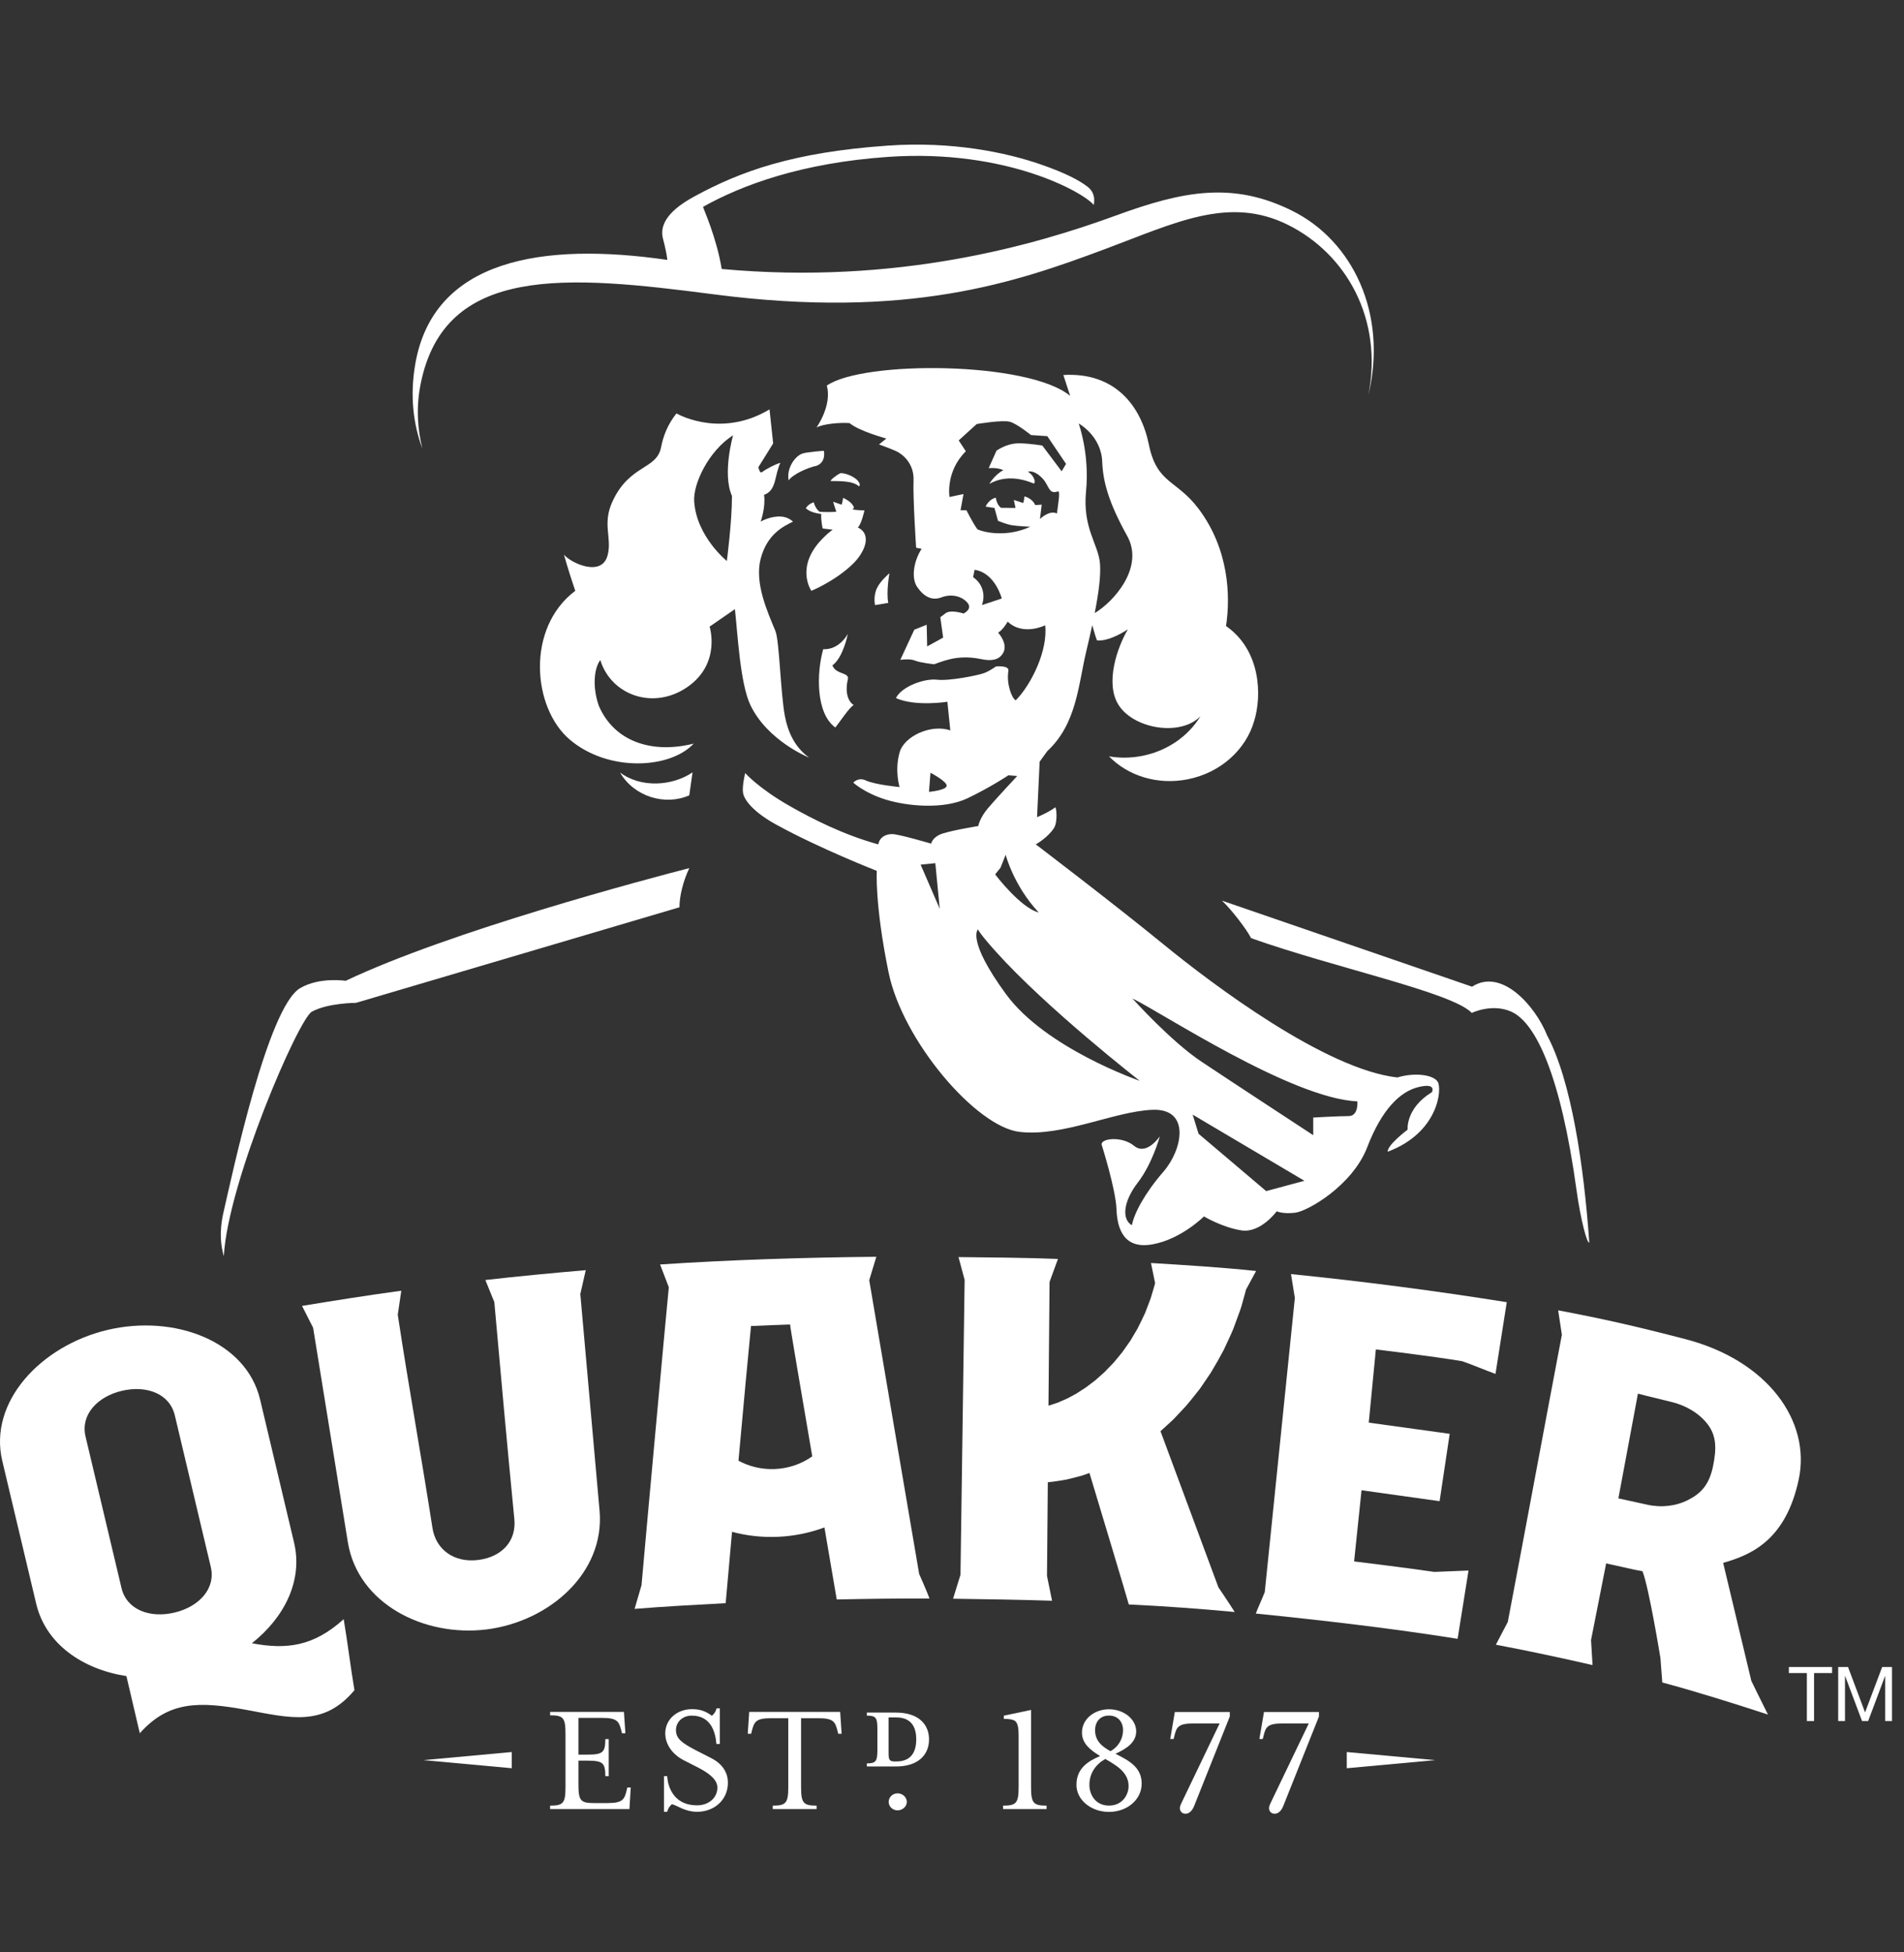 <svg width="158" height="162" viewBox="0 0 158 162" fill="none" xmlns="http://www.w3.org/2000/svg">
<rect x="0" y="0" width="158" height="162" fill="#333333" stroke="none"/>
<g clip-path="url(#clip0_211_135)">
<mask id="mask0_211_135" style="mask-type:alpha" maskUnits="userSpaceOnUse" x="-61" y="0" width="280" height="162">
<path d="M219 0H-61V162H219V0Z" fill="#D9D9D9"/>
</mask>
<g mask="url(#mask0_211_135)">
<path d="M66.546 37.651C65.894 37.92 65.262 38.919 65.445 39.862C65.802 39.355 66.976 38.818 67.772 38.648C68.592 38.324 68.365 37.407 68.365 37.407C68.365 37.407 66.884 37.511 66.546 37.651Z" fill="white"/>
<path d="M70.356 52.598C70.308 52.686 69.636 53.932 68.313 53.873C67.764 55.795 67.672 59.181 69.32 60.371C69.686 59.914 70.509 58.661 70.844 58.51C70.204 58.083 70.174 57.108 70.357 56.376C70.507 55.771 69.38 56.01 69.076 55.215C69.962 54.565 70.334 52.713 70.356 52.598Z" fill="white"/>
<path d="M71.073 39.781C70.753 39.506 70.188 39.262 69.761 39.262C69.456 39.384 68.93 39.805 68.922 39.918C69.639 39.933 70.737 39.872 71.286 40.36C71.439 40.238 71.269 39.949 71.073 39.781Z" fill="white"/>
<path d="M34.909 31.849C36.897 21.939 47.005 22.832 59.216 24.422C75.412 26.53 84.35 23.407 91.604 20.705C97.503 18.51 101.971 16.203 106.902 18.67C111.716 21.077 114.798 26.482 113.55 32.799C115.184 25.992 112.214 19.983 107.268 17.51C102.337 15.044 98.207 15.834 92.625 17.876C85.897 20.337 74.475 23.656 59.889 22.322C59.466 19.695 58.341 17.267 58.341 17.164C61.584 15.348 66.532 13.513 73.712 13.018C83.543 12.341 89.944 15.98 90.765 17.012C90.828 16.608 90.883 15.98 90.231 15.482C89.576 14.981 88.492 14.384 86.387 13.652C83.45 12.63 78.969 11.719 73.712 12.081C65.75 12.63 61.418 14.246 57.697 16.26C56.348 16.988 54.579 18.191 55.023 19.833C55.22 20.563 55.348 21.262 55.378 21.568C45.067 20.072 35.934 21.48 34.451 30.262C34.014 32.852 34.288 35.166 35.046 37.219C34.653 35.619 34.512 33.827 34.909 31.849Z" fill="white"/>
<path d="M68.011 42.466C67.781 42.303 67.596 41.965 67.522 41.679C67.034 41.842 66.871 42.178 66.871 42.178C67.156 42.422 67.503 42.567 68.161 42.653C68.11 42.789 68.161 43.305 68.26 43.848C68.45 43.889 68.871 43.916 69.102 43.957C68.828 44.14 68.558 44.392 68.287 44.663C65.931 47.019 67.328 49.028 67.328 49.028C67.328 49.028 69.291 48.238 70.786 46.782C71.729 45.862 72.415 44.364 71.183 43.768C71.475 43.539 71.736 42.354 71.736 42.354C71.736 42.354 70.959 42.341 70.741 42.259C70.85 42.151 70.945 42.178 70.741 41.883C70.537 41.587 70.079 41.363 69.967 41.312C69.926 41.587 69.845 41.883 69.845 41.883L69.139 41.635C69.139 41.635 69.285 42.16 69.397 42.466C69.22 42.493 68.337 42.506 68.011 42.466Z" fill="white"/>
<path d="M62.274 58.516C63.687 61.457 67.042 62.83 67.146 62.87C65.958 62.015 65.389 60.761 65.134 59.431C64.768 57.509 64.684 53.182 64.342 52.353C63.701 50.797 62.597 48.381 63.121 46.375C63.67 44.27 65.075 43.652 65.807 43.286C65.518 43.023 65.18 42.894 64.838 42.867C63.967 42.798 63.17 43.259 63.123 43.285C63.145 43.223 63.551 42.046 63.403 41.067C64.459 40.686 64.245 39.489 64.757 38.408C64.361 38.506 63.597 38.91 63.224 39.183C63.051 39.309 62.944 38.832 62.934 38.764C63.416 38.003 64.159 36.795 64.159 36.795L63.857 33.972C60.006 36.282 56.569 34.55 56.133 34.308C55.419 35.201 55.038 36.175 54.859 37.112C54.502 38.988 52.256 38.527 50.832 41.597C49.948 43.504 50.807 44.61 50.421 46.081C49.935 47.933 47.354 46.711 46.798 46.026C46.798 46.026 47.167 47.357 47.737 49.028C43.634 52.112 44.176 58.744 47.286 61.378C50.502 64.103 55.639 63.796 57.563 61.706C54.111 62.578 50.971 61.543 49.696 58.577C49.163 57.081 49.272 55.497 49.814 54.772C50.722 57.711 54.25 58.953 57.055 57.002C59.861 55.049 58.886 51.998 58.886 51.998L60.986 50.548C61.21 52.539 61.413 56.719 62.274 58.516ZM60.741 41.153C60.741 43.35 60.315 46.553 60.315 46.553C60.315 46.553 57.813 44.539 57.606 41.633C57.498 40.136 58.82 37.401 60.833 36.12C60.833 36.12 59.918 39.323 60.741 41.153Z" fill="white"/>
<path d="M72.771 48.809C72.447 49.506 72.614 50.213 72.614 50.213L73.712 50.03C73.529 49.115 73.809 47.57 73.809 47.57C73.809 47.57 73.059 48.19 72.771 48.809Z" fill="white"/>
<path d="M128.379 85.905C127.402 83.465 124.596 80.291 122.156 81.878C122.156 81.878 110.645 77.913 101.4 74.737C102.13 75.409 103.428 77.077 103.821 77.851C110.777 80.322 120.478 82.335 122.136 84.054C122.136 84.054 123.814 83.236 125.409 83.95C127.464 84.867 129.519 89.293 130.819 98.717C131.167 101.23 131.712 103.267 131.883 103.104C131.438 96.725 130.393 89.671 128.379 85.905Z" fill="white"/>
<path d="M24.902 82C22.219 83.585 19.29 97.375 18.558 100.547C18.155 102.29 18.342 103.406 18.573 104.241C18.911 98.102 24.768 84.557 25.88 83.951C27.221 83.219 29.541 83.219 29.541 83.219L56.384 75.288C56.384 74.322 56.701 73.101 57.199 72.038C53.749 72.929 37.387 77.256 28.685 81.389C28.685 81.389 26.504 81.054 24.902 82Z" fill="white"/>
<path d="M115.956 89.411C109.976 88.739 100.581 81.661 96.554 78.367C92.528 75.072 85.953 70.069 85.953 70.069C85.953 70.069 86.967 69.504 87.468 68.702C87.792 68.183 87.661 66.918 87.554 67.004C87.097 67.37 86.059 67.813 86.059 67.813L86.273 63.206L86.914 62.322C89.354 60.063 89.476 56.831 90.148 54.023C90.32 53.305 90.486 52.582 90.638 51.878C90.794 52.39 90.923 52.9 91.032 53.139C91.856 53.23 92.924 52.657 93.595 52.224C92.679 53.78 91.733 56.648 92.771 58.416C93.97 60.46 97.896 61.161 99.604 59.454L99.603 59.462C98.609 61.076 96.886 62.315 94.77 62.728C93.831 62.911 92.903 62.914 92.027 62.764C93.584 64.364 96.024 65.164 98.541 64.672C101.295 64.135 103.382 62.2 104.066 59.86C104.734 57.737 104.634 53.965 101.74 51.949C102.125 49.4 101.962 45.571 99.483 42.248C97.64 39.78 96.005 40.175 95.333 36.88C94.68 33.671 92.522 30.869 88.241 31.118L88.805 32.853C85.387 29.985 71.63 29.893 68.61 31.998C69.068 33.646 67.755 35.476 67.755 35.476C68.305 35.17 69.708 35.05 70.501 35.11C71.296 35.782 73.552 36.391 73.552 36.391L72.943 36.88C72.943 36.88 73.796 37.184 74.345 37.429C74.894 37.672 75.869 38.465 75.809 39.869C75.749 41.271 76.023 45.452 76.023 45.452L76.481 45.543C75.871 46.458 75.566 47.922 76.115 48.715C76.664 49.508 77.334 49.876 78.128 49.57C78.921 49.266 79.775 49.447 80.264 49.996C80.753 50.545 79.958 50.911 79.958 50.911C79.958 50.911 78.86 50.545 78.434 50.911C78.333 50.995 78.185 51.105 78.029 51.215L78.265 52.91L76.939 53.642L76.9 51.843L75.871 52.255L74.711 54.755C74.711 54.755 75.505 54.634 75.932 54.817C76.358 55 77.519 55.121 77.519 55.121C77.519 55.121 78.311 54.817 78.86 54.695C79.409 54.572 80.264 54.451 81.423 54.695C82.581 54.938 82.982 54.574 83.193 54.268C83.742 53.474 82.827 52.498 82.827 52.498C83.253 52.255 83.619 51.583 83.619 51.583C84.9 52.804 86.731 51.889 86.731 51.889C86.974 53.962 85.572 56.829 84.291 58.112C83.985 57.989 83.496 56.769 83.68 55.67C83.76 55.185 82.643 55.304 82.643 55.304C82.643 55.304 82.155 55.67 81.666 55.853C81.179 56.036 78.8 56.525 77.762 56.403C76.724 56.282 74.834 56.952 74.345 57.929C75.994 58.659 78.617 58.233 78.617 58.233L78.86 60.612C77.335 60.063 75.04 61.048 74.65 62.442C74.224 63.969 74.65 65.311 74.65 65.311C74.65 65.311 72.637 65.128 71.844 64.761C71.213 64.469 70.807 64.945 70.807 64.945C70.807 64.945 71.722 65.799 73.492 66.349C75.26 66.898 78.311 67.201 80.324 66.226C82.338 65.25 83.68 64.335 83.68 64.335L84.412 64.395C84.412 64.395 82.643 66.286 81.972 67.081C81.3 67.873 81.179 68.545 81.179 68.545C81.179 68.545 78.555 68.971 77.945 69.277C77.335 69.581 77.273 70.009 77.273 70.009C77.273 70.009 74.59 69.215 74.041 69.215C73.492 69.215 73.003 69.46 72.881 70.069C70.014 69.277 67.419 67.965 65.499 66.866C62.936 65.402 61.838 64.152 61.838 64.152C61.838 64.152 61.576 65.221 61.655 65.768C61.746 66.409 62.57 67.416 64.4 68.422C68.034 70.421 72.76 72.266 72.76 72.266C72.76 72.266 72.577 75.012 73.735 80.686C74.894 86.359 80.996 93.498 84.595 93.925C88.195 94.353 92.465 92.217 95.639 92.094C98.811 91.973 98.139 95.389 96.554 97.219C94.967 99.049 94.113 100.697 93.929 101.674C93.076 101.186 93.197 99.721 94.418 98.134C95.608 96.59 96.217 94.404 96.247 94.294C96.194 94.371 95.125 95.916 94.113 95.085C93.076 94.23 91.246 94.474 91.429 95.023C91.429 95.023 92.588 98.683 92.648 100.331C92.71 101.978 93.26 103.687 95.639 103.259C98.018 102.833 99.909 100.942 99.909 100.942C99.909 100.942 101.434 101.857 103.021 102.101C104.608 102.344 105.949 100.514 105.949 100.514C105.949 100.514 106.438 100.759 107.474 100.636C108.512 100.514 112.233 98.379 113.454 95.206C114.674 92.034 116.199 90.569 117.724 90.203C119.25 89.837 118.822 90.63 118.822 90.63C116.626 91.973 116.809 93.741 116.809 93.741C116.809 93.741 115.101 95.023 115.161 95.572C119.371 93.987 119.677 90.386 119.311 89.777C118.945 89.166 117.358 88.983 115.956 89.411ZM91.466 38.315C91.527 39.963 91.995 41.696 93.54 44.478C94.984 47.079 92.415 49.943 90.842 50.875C91.16 49.256 91.358 47.799 91.283 46.795C91.16 45.148 89.819 43.867 90.124 40.755C90.428 37.644 89.513 35.143 89.513 35.143C89.513 35.143 91.385 36.159 91.466 38.315ZM81.483 50.213C81.789 49.358 81.545 48.443 80.751 47.894L80.874 47.284C82.581 47.528 83.13 49.664 83.13 49.664L81.483 50.213ZM86.3 43.071L86.443 41.875C86.443 41.875 85.967 41.917 85.899 41.904C85.71 41.428 85.156 41.213 85.003 41.197C85.003 41.468 84.908 41.741 84.908 41.741L84.132 41.486L84.269 42.149L83.067 42.139C82.832 41.979 82.679 41.617 82.64 41.305C82.124 41.386 81.795 41.978 81.795 42.04C82.042 42.079 82.297 42.12 82.522 42.146L82.819 43.221C82.819 43.221 83.494 43.505 83.983 43.586C84.439 43.664 85.489 43.71 85.489 43.71C83.66 44.567 81.782 44.232 81.114 43.925C80.746 43.44 80.198 42.341 80.198 42.341H79.709L79.954 40.998L78.793 41.243C78.793 41.243 78.435 39.147 80.149 37.449L79.556 36.546L81.052 35.187C81.052 35.187 83.207 34.822 83.82 35.004C84.43 35.187 85.557 36.103 85.557 36.103L86.909 36.194L88.464 38.495L88.099 39.108L86.495 36.973C86.495 36.973 85.515 36.807 84.645 36.787C84.061 36.774 83.412 36.927 82.695 37.393L82.043 38.85C82.043 38.85 82.721 38.769 83.265 39.013C82.532 39.395 82.098 40.154 82.098 40.154C83.321 39.476 84.611 39.636 85.791 40.125C85.98 40.024 85.791 39.43 85.302 39.147C85.547 39.065 85.993 39.147 86.525 39.717C87.072 40.307 87.014 41.06 87.786 40.777C88.021 40.692 87.783 41.937 87.708 42.608C87.056 42.302 86.3 43.071 86.3 43.071ZM77.09 65.71L77.213 64.123C77.213 64.123 78.617 64.855 78.555 65.221C78.494 65.587 77.09 65.71 77.09 65.71ZM76.397 71.75L77.616 71.628L77.982 75.411L76.397 71.75ZM83.026 72.005L83.453 70.93C83.453 70.93 84.105 73.482 86.197 75.72C84.68 75.339 82.581 72.559 82.581 72.559L83.026 72.005ZM83.473 82.487C80.178 77.974 81.156 77.119 81.156 77.119C81.156 77.119 81.231 77.402 82.62 78.949C86.89 83.708 94.578 89.688 94.578 89.688C94.578 89.688 86.768 87.003 83.473 82.487ZM105.071 98.84L99.459 94.081L98.97 92.494L108.245 97.985L105.071 98.84ZM111.906 92.616C111.051 92.616 108.977 92.737 108.977 92.737V94.201C108.977 94.201 102.265 89.809 99.703 88.101C97.181 86.421 94.067 82.963 93.97 82.855C96.291 83.955 107.149 91.152 112.638 91.395C112.638 91.395 112.759 92.616 111.906 92.616Z" fill="white"/>
<path d="M51.451 64.103C53.194 65.412 55.801 65.228 57.47 64.092L57.198 65.998C55.199 66.885 52.617 66.118 51.451 64.103Z" fill="white"/>
<path d="M45.65 149.837C46.765 149.837 46.926 149.609 46.926 148.265V143.899C46.926 142.556 46.765 142.341 45.65 142.341V142.058H51.776L51.897 143.832H51.615L51.548 143.563C51.36 142.864 51.226 142.556 49.99 142.556H48.001V145.605H48.673C50.017 145.605 50.232 145.444 50.232 144.315H50.514V147.392H50.232C50.232 146.263 50.017 146.102 48.673 146.102H48.001V148.063C48.001 149.407 48.162 149.622 49.278 149.622H50.433C51.669 149.622 51.817 149.313 51.992 148.601L52.059 148.332H52.341L52.233 150.119H45.65V149.837Z" fill="white"/>
<path d="M55.368 150.347H55.099V147.391H55.368C55.368 147.391 55.394 149.81 57.853 149.81C58.807 149.81 59.532 149.192 59.532 148.332C59.532 147.714 58.914 147.19 57.987 146.706L56.698 146.048C55.918 145.645 55.206 144.852 55.206 143.831C55.206 142.717 56.133 141.83 57.436 141.83C58.229 141.83 58.672 142.085 59.076 142.381C59.237 142.246 59.398 142.044 59.465 141.763H59.734V144.718H59.451C59.358 143.643 58.954 142.367 57.396 142.367C56.644 142.367 56.093 142.891 56.093 143.563C56.093 144.262 56.563 144.624 57.718 145.229L59.008 145.887C60.043 146.411 60.405 147.19 60.405 147.929C60.405 149.393 59.237 150.347 57.853 150.347C56.832 150.347 56.187 149.81 55.757 149.716C55.596 149.85 55.435 150.051 55.368 150.347Z" fill="white"/>
<path d="M69.84 143.872H69.558L69.491 143.603C69.303 142.891 69.169 142.582 67.933 142.582H66.476V148.265C66.476 149.609 66.65 149.837 67.766 149.837V150.119H64.125V149.837C65.24 149.837 65.414 149.609 65.414 148.265V142.582H63.957C62.722 142.582 62.588 142.891 62.399 143.603L62.332 143.872H62.05L62.171 142.058H69.719L69.84 143.872Z" fill="white"/>
<path d="M74.485 150.227C74.068 150.227 73.746 149.904 73.746 149.528C73.746 149.139 74.068 148.816 74.485 148.816C74.901 148.816 75.25 149.139 75.25 149.528C75.25 149.904 74.901 150.227 74.485 150.227Z" fill="white"/>
<path d="M71.935 146.331C72.688 146.331 72.808 146.157 72.808 145.203V143.484C72.808 142.53 72.688 142.368 71.935 142.368V142.113H74.34C76.261 142.113 77.094 143.121 77.094 144.343C77.094 145.566 76.261 146.587 74.34 146.587H71.935V146.331ZM74.38 142.516H73.736V145.431C73.736 146.049 73.803 146.171 74.286 146.171H74.38C75.778 146.171 76.033 145.15 76.033 144.33C76.033 143.537 75.778 142.516 74.38 142.516Z" fill="white"/>
<path d="M94.741 148.006C94.741 149.349 93.519 150.356 92.028 150.356C90.536 150.356 89.327 149.362 89.327 148.113C89.327 146.729 90.308 146.138 91.289 145.722C90.483 145.225 89.784 144.687 89.784 143.773C89.784 142.658 90.805 141.839 92.028 141.839C93.264 141.839 94.284 142.672 94.284 143.666C94.284 144.606 93.465 145.117 92.565 145.533C93.626 146.071 94.741 146.622 94.741 148.006ZM90.402 148.113C90.402 148.932 90.913 149.833 92.028 149.833C93.143 149.833 93.653 148.932 93.653 148.22C93.653 147.119 92.74 146.541 91.719 145.963C90.939 146.407 90.402 147.132 90.402 148.113ZM93.196 143.558C93.196 143.035 92.887 142.363 92.028 142.363C91.168 142.363 90.872 143.035 90.872 143.558C90.872 144.432 91.396 144.902 92.149 145.319C92.807 144.956 93.196 144.297 93.196 143.558Z" fill="white"/>
<path d="M97.492 142.064L97.109 144.307H97.391L97.458 144.039C97.633 143.313 97.781 143.018 99.017 143.018H101.207L98.009 149.682C97.768 150.165 98.023 150.433 98.224 150.487C98.614 150.595 98.922 150.299 99.097 149.856L102.052 142.44V142.064H97.492Z" fill="white"/>
<path d="M104.89 142.064L104.507 144.307H104.789L104.856 144.039C105.031 143.313 105.179 143.018 106.415 143.018H108.605L105.407 149.682C105.165 150.165 105.42 150.433 105.622 150.487C106.012 150.595 106.319 150.299 106.494 149.856L109.45 142.44V142.064H104.89Z" fill="white"/>
<path d="M42.469 145.388V146.732L35.133 146.06L42.469 145.388Z" fill="white"/>
<path d="M111.76 146.733V145.388L119.096 146.06L111.76 146.733Z" fill="white"/>
<path d="M85.56 141.895V148.265C85.56 149.609 85.734 149.837 86.849 149.837V150.119H83.238V149.837C84.353 149.837 84.528 149.609 84.528 148.265V144.03C84.526 143.756 84.517 143.516 84.488 143.347C84.436 143.043 84.327 142.848 84.16 142.764C83.993 142.679 83.706 142.637 83.3 142.637L83.305 142.369L85.56 141.895Z" fill="white"/>
<path d="M28.52 134.362C26 136.645 23.742 136.896 20.902 136.361C23.593 134.233 25.152 131.165 24.402 128.007L21.586 116.144C20.427 111.262 14.441 109.05 8.912 110.363C3.381 111.676 -0.971 116.342 0.188 121.224L3.005 133.087C3.799 136.433 6.861 138.524 10.49 139.086C10.896 140.82 11.165 141.963 11.602 143.829C14 141.132 16.55 141.173 20.486 141.897C24.059 142.556 26.847 143.329 29.413 140.255C29.065 138.176 28.867 136.441 28.52 134.362ZM9.41 128.943L7.772 122.046L7.099 119.208C6.671 117.406 8.068 115.899 10.111 115.414C12.153 114.929 14.079 115.647 14.507 117.45L15.18 120.288L16.817 127.184L17.491 130.022C17.919 131.825 16.522 133.332 14.479 133.817C12.437 134.301 10.511 133.584 10.083 131.781L9.41 128.943Z" fill="white"/>
<path d="M76.275 130.612C76.275 130.612 72.702 109.657 72.131 106.232C72.327 105.584 72.524 104.937 72.722 104.29C66.825 104.347 60.665 104.538 54.776 104.929C55.019 105.56 55.26 106.19 55.5 106.821C55.373 107.998 53.393 129.641 53.236 131.54C53.042 132.207 52.85 132.841 52.66 133.509C55.156 133.306 57.72 133.17 60.219 133.034C60.255 132.599 60.467 130.22 60.746 127.115C61.956 127.437 63.227 127.583 64.516 127.53C65.872 127.475 67.188 127.206 68.414 126.75C68.953 129.892 69.371 132.329 69.435 132.728C71.94 132.674 74.628 132.636 77.134 132.649C76.888 131.98 76.275 130.612 76.275 130.612ZM64.287 121.905C63.219 121.948 62.178 121.7 61.281 121.213C61.696 116.64 62.121 112.037 62.321 110.038C62.34 110.037 62.36 110.036 62.379 110.035C63.467 109.988 64.433 109.947 65.522 109.911C65.541 109.91 65.544 109.91 65.563 109.909C65.535 109.91 66.453 115.303 67.403 120.852C66.516 121.483 65.434 121.859 64.287 121.905Z" fill="white"/>
<path d="M40.386 135.214C35.179 135.857 29.729 133.088 28.873 128.024C27.91 122.075 26.946 116.127 25.983 110.178C25.677 109.574 25.371 108.97 25.063 108.367C27.873 107.906 30.482 107.491 33.301 107.107C33.202 107.772 33.104 108.436 33.008 109.101C33.917 115.094 34.931 120.664 35.878 126.734C36.141 128.613 37.709 129.697 39.676 129.451C41.642 129.204 42.886 127.888 42.677 126.002C42.095 120.03 41.563 114.164 41.02 108.047C40.773 107.437 40.525 106.828 40.276 106.219C43.094 105.897 45.783 105.646 48.608 105.401C48.456 106.061 48.306 106.722 48.157 107.383C48.691 113.386 49.225 119.405 49.758 125.407C50.179 130.526 45.593 134.552 40.386 135.214Z" fill="white"/>
<path d="M149.263 122.774C150.292 117.965 146.728 112.911 139.861 111.125C135.641 110.027 132.834 109.399 129.301 108.735C129.405 109.411 129.508 110.087 129.609 110.763C128.091 118.751 126.641 126.602 125.123 134.59C124.791 135.22 124.461 135.851 124.132 136.482C126.677 136.96 129.534 137.569 132.154 138.172C132.113 137.481 132.072 136.789 132.029 136.098L133.283 129.736C133.283 129.736 134.624 130.031 135.485 130.224C135.756 130.284 136.027 130.336 136.296 130.379C136.836 131.724 137.788 137.593 137.788 137.593C137.788 137.593 137.89 138.918 137.942 139.616C140.79 140.379 143.918 141.366 146.711 142.279C146.299 141.475 145.33 139.479 145.33 139.479L142.993 129.69C145.38 129.015 148.195 127.763 149.263 122.774ZM142.145 121.707C141.819 123.248 141.125 123.935 140.104 124.461C139.081 124.986 137.871 125.127 136.685 124.862C135.807 124.665 135.179 124.526 134.299 124.338L135.92 115.651C135.92 115.651 137.517 116.053 138.695 116.335C139.872 116.615 141.004 117.264 141.712 118.196C142.419 119.128 142.47 120.165 142.145 121.707Z" fill="white"/>
<path d="M124.101 114.009C124.413 112.059 124.724 110.009 125.036 108.059C119.086 107.109 113.115 106.331 107.131 105.727C107.239 106.386 107.345 107.045 107.451 107.705C106.619 115.807 105.787 124.007 104.955 132.109C104.705 132.754 104.457 133.252 104.21 133.897C109.674 134.448 115.524 135.125 120.958 135.993C121.269 134.044 121.552 132.275 121.863 130.326C120.914 130.359 119.967 130.398 119.021 130.441C116.849 130.116 112.368 129.571 112.368 129.571L112.984 123.665L119.463 124.572L120.3 118.982L113.584 118.054L114.173 111.98C114.173 111.98 118.848 112.537 121.34 112.957C122.263 113.276 123.183 113.681 124.101 114.009Z" fill="white"/>
<path d="M104.235 105.47C101.453 105.172 98.515 104.991 95.512 104.807C95.627 105.364 95.742 105.922 95.855 106.479C95.842 106.53 95.83 106.581 95.814 106.634C95.72 106.954 95.614 107.314 95.498 107.708C95.363 108.093 95.192 108.499 95.03 108.94C94.834 109.362 94.623 109.806 94.391 110.258C94.262 110.477 94.131 110.699 93.999 110.923C93.931 111.035 93.871 111.153 93.797 111.262L93.569 111.586C93.413 111.801 93.268 112.028 93.105 112.241L92.591 112.863C92.428 113.081 92.23 113.26 92.047 113.455C91.859 113.644 91.686 113.852 91.482 114.016C91.285 114.19 91.09 114.364 90.898 114.536C90.695 114.689 90.494 114.842 90.296 114.992C90.103 115.152 89.897 115.272 89.698 115.399C89.499 115.52 89.31 115.666 89.113 115.757C88.919 115.86 88.731 115.961 88.548 116.059C88.365 116.147 88.186 116.212 88.016 116.29C87.93 116.327 87.847 116.364 87.765 116.4C87.683 116.43 87.605 116.451 87.528 116.476C87.374 116.527 87.228 116.576 87.091 116.621C87.06 116.629 87.034 116.635 87.006 116.642L87.095 106.381C87.326 105.744 87.559 105.108 87.792 104.472C84.938 104.358 82.396 104.35 79.54 104.315C79.711 104.945 79.88 105.575 80.048 106.205C79.933 114.38 79.819 122.505 79.704 130.68C79.509 131.331 79.282 132.014 79.088 132.666C81.638 132.703 84.607 132.745 87.303 132.833C87.164 132.146 87.024 131.46 86.883 130.773L86.951 123.003H86.96C87.39 122.951 87.954 122.884 88.528 122.771C88.782 122.707 89.052 122.64 89.337 122.569C89.478 122.531 89.627 122.496 89.772 122.453C89.914 122.404 90.059 122.354 90.208 122.303C90.272 122.279 90.34 122.256 90.407 122.232C91.289 125.156 93.531 132.597 93.67 133.142C96.592 133.279 99.588 133.499 102.459 133.767C102.012 133.055 101.106 131.717 101.106 131.717L96.302 118.764C96.452 118.629 96.6 118.492 96.751 118.356C97.042 118.087 97.348 117.828 97.611 117.532C97.882 117.242 98.154 116.952 98.424 116.664C98.684 116.366 98.923 116.054 99.169 115.751C99.29 115.598 99.411 115.445 99.531 115.294C99.649 115.141 99.751 114.978 99.861 114.822C100.074 114.505 100.286 114.192 100.493 113.885C100.877 113.252 101.228 112.626 101.546 112.026C101.83 111.413 102.11 110.834 102.338 110.289C102.541 109.735 102.727 109.228 102.892 108.779C103.056 108.328 103.143 107.923 103.242 107.594C103.304 107.364 103.357 107.171 103.4 107.013L104.235 105.47Z" fill="white"/>
<path d="M148.444 138.834V138.332H152.031V138.834H150.536V142.816H149.939V138.834H148.444Z" fill="white"/>
<path d="M153.356 138.332L154.769 142.1L156.188 138.332H157.005V142.816H156.44V139.085H156.427L155.027 142.816H154.517L153.117 139.085H153.104V142.816H152.539V138.332H153.356Z" fill="white"/>
</g>
</g>
<defs>
<clipPath id="clip0_211_135">
<rect width="158" height="162" fill="white"/>
</clipPath>
</defs>
</svg>
